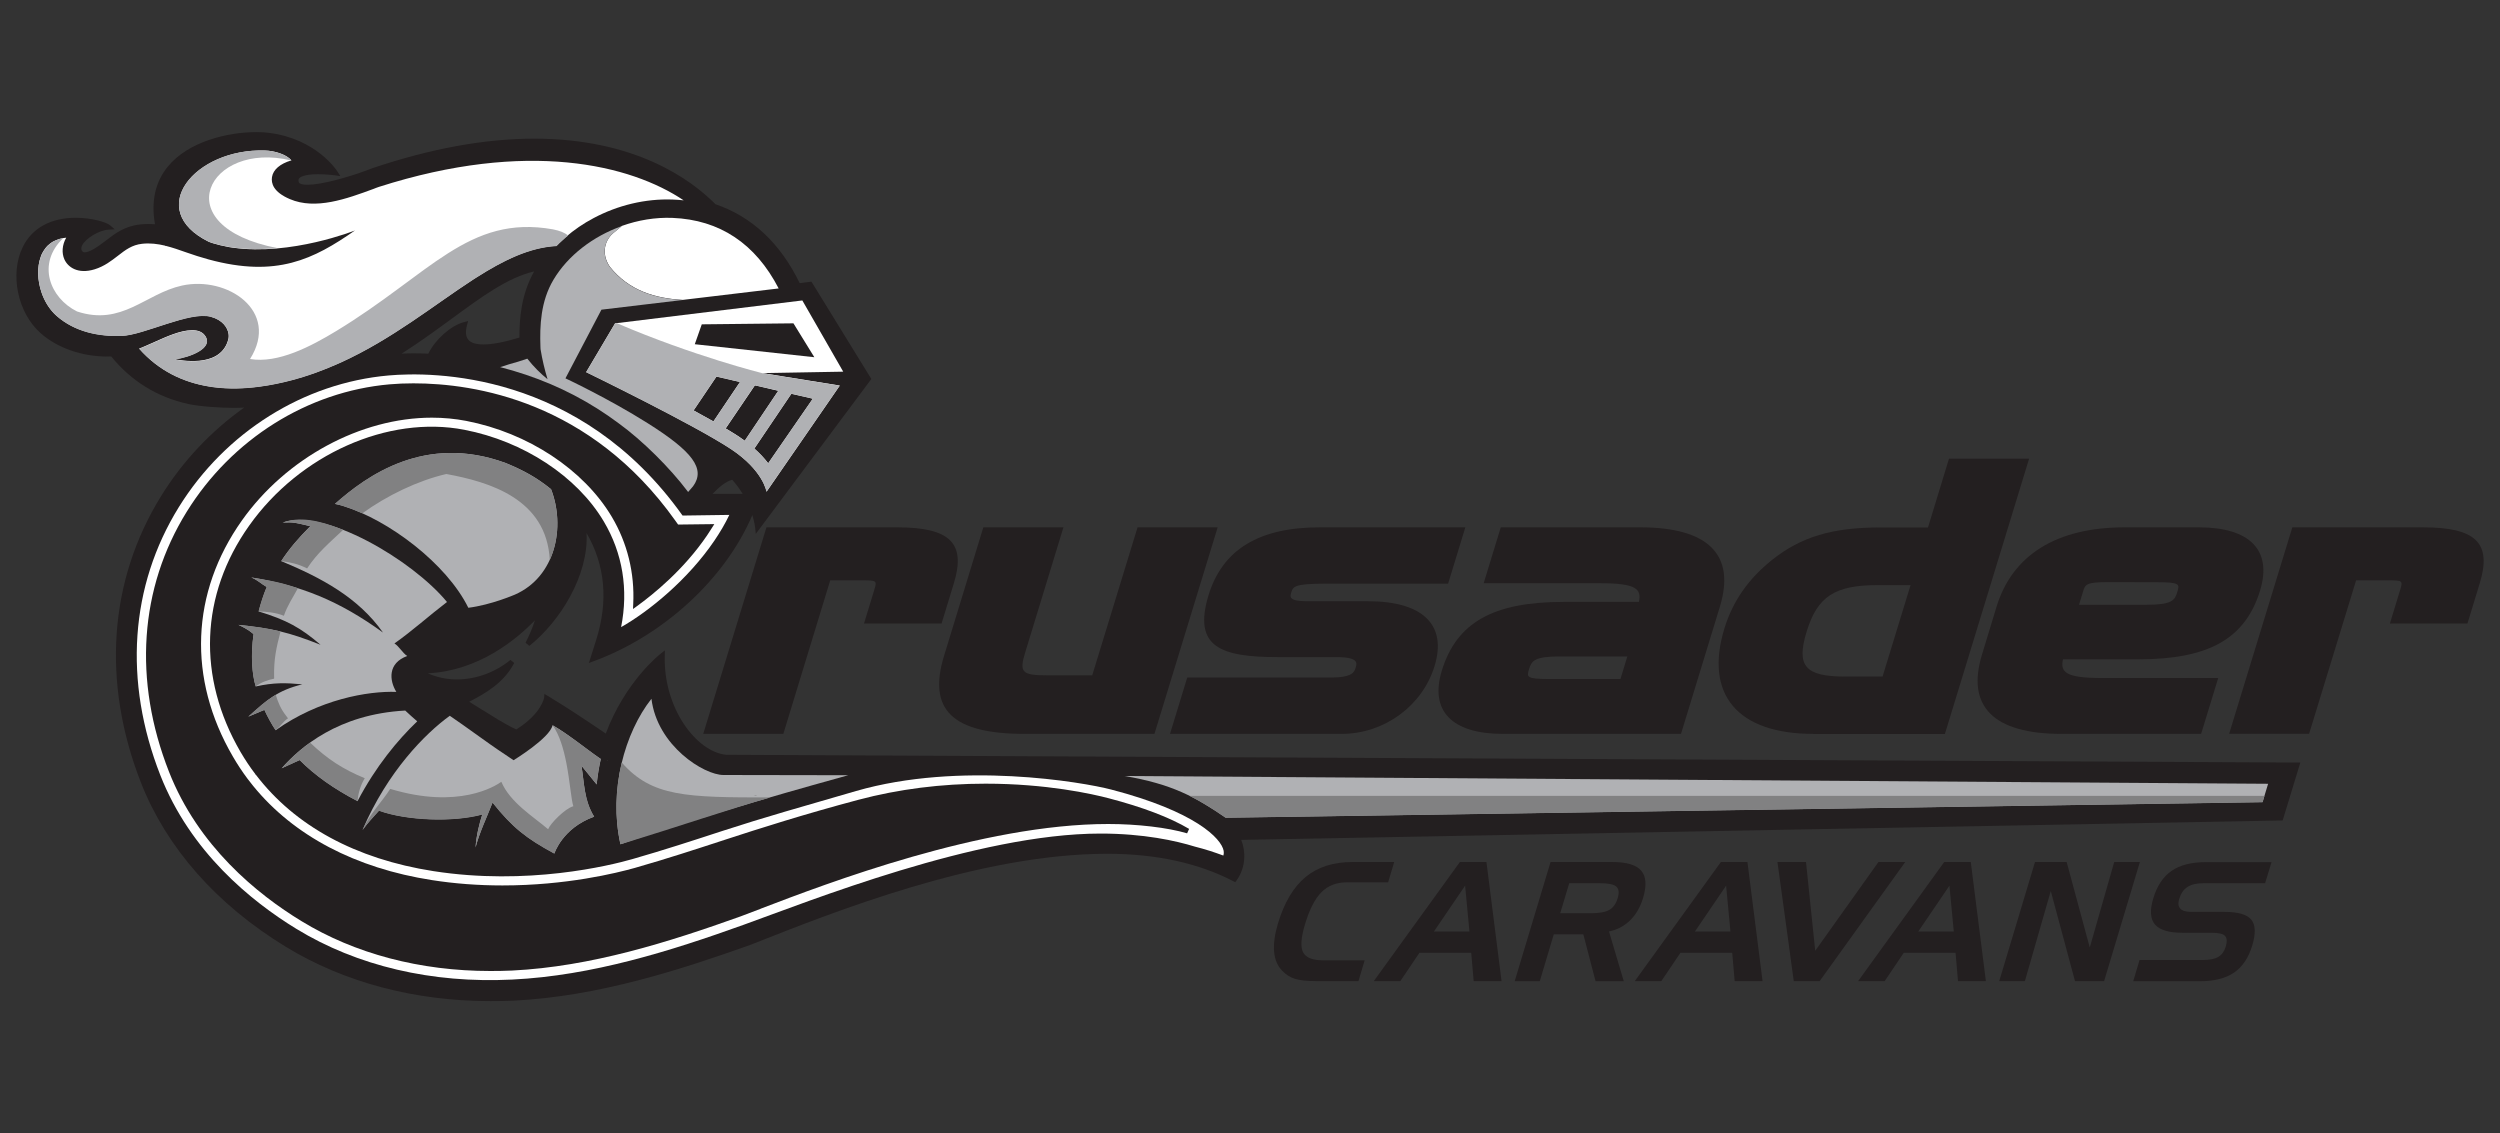 <?xml version="1.0" encoding="utf-8"?>
<!-- Generator: Adobe Illustrator 27.8.0, SVG Export Plug-In . SVG Version: 6.00 Build 0)  -->
<svg version="1.1" xmlns="http://www.w3.org/2000/svg" xmlns:xlink="http://www.w3.org/1999/xlink" x="0px" y="0px"
	 viewBox="0 0 225 102" style="enable-background:new 0 0 225 102;" xml:space="preserve">
<rect x="0" y="0" width="225" height="102" fill="#333333" stroke="none"/>
<style type="text/css">
	.st0{display:none;}
	.st1{display:inline;}
	.st2{clip-path:url(#SVGID_00000041996076613547009580000006739534640302707390_);}
	.st3{clip-path:url(#SVGID_00000041996076613547009580000006739534640302707390_);fill:#FFFFFF;}
	.st4{clip-path:url(#SVGID_00000041996076613547009580000006739534640302707390_);fill:#B1B3B6;}
	.st5{clip-path:url(#SVGID_00000041996076613547009580000006739534640302707390_);fill:#808285;}
	.st6{fill:#231F20;}
	.st7{fill:#FFFFFF;}
	.st8{fill:#B0B1B4;}
	.st9{fill:#818182;}
</style>
<g id="Layer_1" class="st0">
	<g class="st1">
		<defs>
			<rect id="SVGID_1_" x="50.03" y="27.53" width="124.93" height="46.94"/>
		</defs>
		<clipPath id="SVGID_00000041266328788121112880000003138571042577587640_">
			<use xlink:href="#SVGID_1_"  style="overflow:visible;"/>
		</clipPath>
		<path style="clip-path:url(#SVGID_00000041266328788121112880000003138571042577587640_);" d="M141.29,60.36
			c-0.23,0-0.42,0.07-0.57,0.22c-0.15,0.15-0.27,0.39-0.37,0.73c-0.09,0.29-0.1,0.5-0.04,0.62c0.06,0.12,0.21,0.18,0.45,0.18h0.92
			l-0.14,0.46h-0.95c-0.21,0-0.37-0.02-0.48-0.05c-0.11-0.04-0.2-0.1-0.28-0.18c-0.1-0.11-0.16-0.25-0.18-0.42
			c-0.02-0.17,0.01-0.38,0.09-0.63c0.14-0.47,0.35-0.82,0.62-1.04c0.27-0.22,0.62-0.34,1.05-0.34h0.93l-0.14,0.45H141.29z"/>
		<path style="clip-path:url(#SVGID_00000041266328788121112880000003138571042577587640_);" d="M143.82,59.9h0.59l0.34,2.66h-0.62
			l-0.05-0.63h-1.16l-0.43,0.63h-0.59L143.82,59.9z M143.93,60.43l-0.7,1.02h0.79L143.93,60.43z"/>
		<path style="clip-path:url(#SVGID_00000041266328788121112880000003138571042577587640_);" d="M145.84,59.9h1.38
			c0.32,0,0.54,0.06,0.65,0.19c0.11,0.13,0.13,0.33,0.04,0.61c-0.06,0.2-0.16,0.37-0.29,0.5c-0.13,0.13-0.29,0.21-0.47,0.25
			l0.33,1.11h-0.63l-0.27-1.05h-0.66l-0.31,1.05h-0.56L145.84,59.9z M146.95,60.38h-0.69l-0.2,0.67h0.69c0.19,0,0.32-0.03,0.41-0.08
			c0.09-0.05,0.15-0.14,0.19-0.26c0.04-0.12,0.03-0.21-0.03-0.26C147.26,60.4,147.14,60.38,146.95,60.38"/>
		<path style="clip-path:url(#SVGID_00000041266328788121112880000003138571042577587640_);" d="M149.65,59.9h0.59l0.34,2.66h-0.62
			l-0.05-0.63h-1.16l-0.43,0.63h-0.59L149.65,59.9z M149.76,60.43l-0.7,1.02h0.79L149.76,60.43z"/>
		<polygon style="clip-path:url(#SVGID_00000041266328788121112880000003138571042577587640_);" points="151.27,62.56 150.91,59.9 
			151.55,59.9 151.75,61.88 153.17,59.9 153.76,59.9 151.85,62.56 		"/>
		<path style="clip-path:url(#SVGID_00000041266328788121112880000003138571042577587640_);" d="M154.63,59.9h0.59l0.34,2.66h-0.62
			l-0.05-0.63h-1.16l-0.43,0.63h-0.59L154.63,59.9z M154.75,60.43l-0.7,1.02h0.79L154.75,60.43z"/>
		<polygon style="clip-path:url(#SVGID_00000041266328788121112880000003138571042577587640_);" points="156.66,59.9 157.37,59.9 
			157.88,61.81 158.43,59.9 159,59.9 158.2,62.56 157.56,62.56 157.01,60.55 156.44,62.56 155.86,62.56 		"/>
		<path style="clip-path:url(#SVGID_00000041266328788121112880000003138571042577587640_);" d="M161.8,60.38h-1.38
			c-0.15,0-0.27,0.03-0.35,0.08c-0.09,0.06-0.15,0.14-0.18,0.26c-0.03,0.1-0.02,0.17,0.02,0.22c0.04,0.05,0.13,0.07,0.24,0.07h0.74
			c0.31,0,0.51,0.06,0.6,0.17c0.09,0.12,0.1,0.31,0.02,0.58c-0.08,0.27-0.22,0.48-0.41,0.6c-0.19,0.13-0.44,0.19-0.76,0.19h-1.49
			l0.14-0.47h1.4c0.16,0,0.28-0.02,0.36-0.07c0.08-0.05,0.13-0.12,0.17-0.23c0.03-0.11,0.03-0.19-0.02-0.24
			c-0.05-0.05-0.14-0.07-0.29-0.07h-0.66c-0.31,0-0.51-0.06-0.62-0.18s-0.12-0.32-0.04-0.58c0.08-0.28,0.22-0.49,0.41-0.62
			c0.19-0.13,0.44-0.2,0.77-0.2h1.46L161.8,60.38z"/>
		<path style="clip-path:url(#SVGID_00000041266328788121112880000003138571042577587640_);" d="M76.96,71.4
			c-3.54,0-6.86-0.88-9.58-2.54c-3.24-1.98-5.59-4.63-6.78-7.68c-1.84-4.7-1.51-9.48,0.95-13.44c1-1.62,2.34-3.04,3.89-4.14
			c-0.16,0.01-0.32,0.02-0.48,0.02c-0.55,0-1.59-0.06-2.15-0.18c-1.46-0.32-2.67-1.07-3.61-2.23c-0.06,0-0.12,0-0.18,0
			c-1.2,0-2.34-0.4-3.13-1.09c-1.08-0.96-1.46-2.77-0.84-4.04c0.43-0.88,1.31-1.37,2.48-1.37c0.74,0,1.43,0.2,1.6,0.35l0.22,0.19
			l-0.3,0.01C58.65,35.28,58,35.66,57.84,36c-0.08,0.15-0.02,0.23,0,0.26c0.03,0.04,0.07,0.06,0.13,0.06c0.19,0,0.53-0.19,1.01-0.56
			c0.4-0.31,0.86-0.67,1.59-0.75c0.13-0.01,0.26-0.02,0.39-0.02c0.1,0,0.2,0,0.31,0.01c-0.19-1.07,0.01-1.97,0.59-2.69
			c0.97-1.2,2.84-1.62,4.15-1.62c0.22,0,0.42,0.01,0.6,0.03c2.2,0.28,3.16,1.75,3.2,1.81l0.14,0.22l-0.25-0.04
			c0,0-0.38-0.05-0.79-0.05c-0.67,0-0.85,0.14-0.89,0.2c-0.02,0.03-0.04,0.08-0.01,0.18c0.03,0.07,0.17,0.11,0.4,0.11
			c0.66,0,1.87-0.34,2.79-0.67l0.08-0.03c0.06-0.02,0.12-0.05,0.18-0.07c2.71-0.92,5.26-1.38,7.58-1.38c4.74,0,7.35,1.92,8.49,3.07
			c1.71,0.58,3.03,1.82,3.94,3.69L92,37.71l2.8,4.56l-5.41,7.25l-0.03-0.3c0,0-0.02-0.23-0.13-0.58c-1.26,2.97-4.15,5.64-7.43,6.84
			l-0.23,0.08l0.34-1.07c0.58-1.82,0.43-3.51-0.45-5.01c0.11,1.97-1.24,4.14-2.68,5.28l-0.18-0.14c0.16-0.32,0.32-0.67,0.44-1.05
			c-0.88,0.91-2.65,2.37-5.02,2.48c0.43,0.19,0.88,0.28,1.36,0.28c0.89,0,1.8-0.33,2.51-0.92l0.18,0.15
			c-0.48,0.92-1.33,1.41-2.11,1.82c0.18,0.11,0.36,0.23,0.54,0.33c0.15,0.09,0.31,0.19,0.46,0.28c0.44,0.28,1.06,0.63,1.21,0.68
			c1.19-0.75,1.3-1.49,1.3-1.49L79.5,57l0.16,0.09c0.89,0.54,1.83,1.16,2.72,1.77c0.9-2.42,2.5-3.69,2.57-3.74l0.2-0.16l-0.01,0.25
			c-0.07,2.45,1.49,4.51,2.88,4.64h50.92l-0.77,2.71l-26.02,1.28c0.21,0.52,0.23,1.28-0.22,1.9l-0.06,0.08l-0.09-0.05
			c-1.59-0.83-3.57-1.28-5.9-1.28c-6.02,0-12.89,2.75-16.57,4.21l-0.13,0.05c-3.28,1.16-7.12,2.42-11.11,2.62
			C77.68,71.39,77.32,71.4,76.96,71.4 M88.78,47.63c-0.14-0.24-0.31-0.46-0.49-0.66c-0.31,0.08-0.65,0.38-0.92,0.66H88.78z
			 M73.36,41.05c0.23,0,0.47,0.01,0.7,0.02c0.32-0.66,1.05-1.31,1.67-1.48l0.2-0.05l-0.05,0.2c-0.08,0.3-0.06,0.52,0.05,0.67
			c0.12,0.16,0.36,0.23,0.72,0.23c0.41,0,0.97-0.11,1.69-0.32c0-0.89,0.08-2.02,0.69-3.1c-1.23,0.29-2.45,1.18-3.85,2.21
			c-0.74,0.54-1.5,1.1-2.35,1.64C72.99,41.06,73.17,41.05,73.36,41.05"/>
		<path style="clip-path:url(#SVGID_00000041266328788121112880000003138571042577587640_);fill:#FFFFFF;" d="M109.95,64.16
			c0.24,0.06,0.48,0.13,0.71,0.21c0.19,0.06,0.4,0.13,0.63,0.22c0.03-0.08,0.02-0.16,0.01-0.22c-0.11-0.58-1.33-1.85-5.27-2.87
			c-1.33-0.35-7.08-1.34-11.95,0.07c-2.49,0.72-4.33,1.24-6.25,1.87c-1.35,0.44-2.75,0.9-4.23,1.32c-1.07,0.3-4.92,1.25-9.32,0.56
			c-3.64-0.57-6.48-2.12-8.31-4.51c0,0-0.01,0-0.01,0l-0.02-0.04c-0.25-0.33-0.48-0.67-0.69-1.04c-2.04-3.5-1.89-7.37,0.41-10.61
			c2.36-3.33,6.51-5.18,10.07-4.49c2.77,0.54,5.28,2.18,6.53,4.29c0.89,1.49,1.16,3.18,0.81,4.95c1.31-0.74,3.13-2.23,4.37-4.05v0
			c0.26-0.39,0.5-0.79,0.7-1.2l-2.19,0.03c-4.83-6.79-11.76-6.74-13.77-6.56c-3.98,0.35-7.65,2.65-9.82,6.16
			c-2.29,3.69-2.6,8.15-0.87,12.56c1.41,3.59,4.25,5.9,6.38,7.2c2.85,1.74,6.34,2.56,10.11,2.37c3.75-0.18,7.42-1.34,10.82-2.56
			c3.02-1.08,10.97-4.28,16.73-4.28C107.57,63.55,109.07,63.88,109.95,64.16"/>
		<path style="clip-path:url(#SVGID_00000041266328788121112880000003138571042577587640_);fill:#FFFFFF;" d="M71.74,33.26
			c-0.08,0.03-0.17,0.06-0.25,0.09c-1.27,0.47-2.71,1-3.92,0.48c-0.78-0.33-0.89-0.75-0.84-1.03c0.06-0.35,0.38-0.62,0.89-0.78
			c0,0,0,0,0,0c0,0,0,0,0,0c0.01,0,0.01,0,0.02-0.01c0,0,0,0,0,0c-0.12-0.14-0.3-0.24-0.5-0.31c-0.25-0.1-0.52-0.14-0.74-0.15
			c-3.29-0.11-5.68,2.78-2.63,4.28c0,0,0,0,0,0c0.06,0.02,0.11,0.04,0.18,0.06c0.22,0.07,0.44,0.12,0.66,0.16c0.01,0,0.02,0,0.02,0
			c0.03,0.01,0.07,0.01,0.11,0.02c0.05,0.01,0.09,0.01,0.14,0.02c0,0,0.01,0,0.01,0c2.72,0.39,5.72-0.81,5.72-0.81
			c-1.94,1.35-3.68,2.22-6.86,1.36c-0.37-0.1-0.72-0.21-1.06-0.33c-0.32-0.11-0.63-0.22-0.95-0.3l-0.02,0.01
			c0-0.01-0.01-0.01-0.01-0.02c-0.35-0.08-0.71-0.13-1.08-0.09c-0.48,0.05-0.78,0.29-1.13,0.56c-0.3,0.23-0.64,0.49-1.1,0.63
			c-0.79,0.24-1.26-0.1-1.42-0.47c-0.13-0.29-0.11-0.66,0.09-1.01c-0.23,0.02-0.43,0.08-0.6,0.18c0,0-0.01,0.01-0.01,0.01
			c-0.02,0.01-0.04,0.03-0.07,0.04c-0.01,0.01-0.02,0.01-0.03,0.02c-0.02,0.01-0.03,0.02-0.05,0.04c-0.03,0.02-0.05,0.04-0.08,0.06
			c0,0,0,0,0,0c-0.03,0.03-0.07,0.07-0.1,0.11c0,0-0.01,0.01-0.01,0.01c-0.03,0.04-0.06,0.07-0.09,0.11c0,0-0.01,0.01-0.01,0.01
			c-0.03,0.04-0.05,0.09-0.08,0.13c-0.02,0.05-0.05,0.09-0.06,0.14c0,0.01-0.01,0.02-0.01,0.03c-0.18,0.49-0.16,1.11,0.04,1.68
			c0.02,0.05,0.04,0.1,0.06,0.16c0.15,0.36,0.36,0.69,0.64,0.93c0.86,0.76,1.99,0.98,3.05,0.94c1.04-0.03,3.18-1.17,4.18-0.89
			c0.55,0.15,0.78,0.5,0.83,0.78c0,0,0,0,0,0c0,0.01,0,0.03,0,0.04c0,0.01,0,0.02,0,0.03c0.01,0.07,0,0.13-0.01,0.18
			c-0.01,0.04-0.02,0.09-0.04,0.13c0,0,0,0,0,0c0,0,0,0,0,0c-0.43,1.27-2.27,0.86-2.48,0.84c0.76-0.11,1.75-0.52,1.46-1.04
			c0,0,0,0,0,0c0,0,0,0,0,0c-0.13-0.24-0.38-0.33-0.68-0.32c-0.52,0-1.19,0.31-1.69,0.53c-0.02,0.01-0.05,0.02-0.07,0.03
			c-0.16,0.07-0.31,0.14-0.47,0.2c-0.08,0.03-0.16,0.06-0.23,0.09c0.93,1.05,2.07,1.57,3.23,1.76c0.08,0.01,0.16,0.02,0.23,0.03
			c0.74,0.1,1.48,0.07,2.2-0.03c0.51-0.07,1-0.17,1.46-0.29c0.72-0.19,1.4-0.43,2.04-0.71c0.09-0.04,0.18-0.08,0.27-0.12
			c2.41-1.1,4.37-2.7,6.2-3.88c0.06-0.04,0.12-0.08,0.17-0.11c1.19-0.76,2.33-1.33,3.51-1.45c0.08-0.01,0.16-0.01,0.24-0.02
			c0.09-0.09,0.17-0.17,0.26-0.26c0.05-0.05,0.11-0.1,0.16-0.15c0.4-0.34,0.84-0.64,1.31-0.9c1.13-0.6,2.42-0.92,3.72-0.87
			c0.17,0.01,0.34,0.02,0.5,0.04C83.54,32.22,78.71,31.03,71.74,33.26"/>
		<path style="clip-path:url(#SVGID_00000041266328788121112880000003138571042577587640_);fill:#FFFFFF;" d="M82.56,36.99
			c0.9,1.12,2.12,1.48,3.42,1.56l4.49-0.54c-1.09-2.1-2.76-3.22-4.98-3.3c-0.8-0.03-1.61,0.1-2.37,0.37
			c-0.12,0.1-0.24,0.2-0.35,0.29C82.34,35.7,82.13,36.35,82.56,36.99"/>
		<path style="clip-path:url(#SVGID_00000041266328788121112880000003138571042577587640_);fill:#FFFFFF;" d="M93.49,41.91
			l-1.91-3.34l-8.77,1.07l-1.35,2.29c0,0,4.99,2.43,6.76,3.59c1.54,1.01,1.68,2.01,1.68,2.01l3.43-4.97l-3.62-0.58L93.49,41.91z
			 M86.87,39.69l4.29-0.05l0.98,1.59l-5.6-0.61L86.87,39.69z M86.48,43.73l1.07-1.59l1.1,0.25l-1.24,1.85
			C87.12,44.08,86.81,43.9,86.48,43.73 M92.07,43.18l-2.09,3.03c-0.17-0.22-0.38-0.45-0.65-0.69l1.74-2.56L92.07,43.18z
			 M90.45,42.81l-1.57,2.34c-0.09-0.07-0.18-0.13-0.28-0.2c-0.18-0.12-0.38-0.24-0.61-0.38l1.37-2.02L90.45,42.81z"/>
		<path style="clip-path:url(#SVGID_00000041266328788121112880000003138571042577587640_);fill:#B1B3B6;" d="M72.56,56.91
			c-0.33-0.54-0.41-1.35,0.51-1.68c-0.21-0.13-0.38-0.46-0.6-0.59c0.84-0.59,1.64-1.31,2.46-1.94c-1.62-1.97-5.78-4.42-7.7-3.72
			c0.51-0.03,0.59,0,1.29,0.17c-0.55,0.54-1,1.07-1.36,1.64c1.89,0.79,3.61,1.71,4.76,3.34c-2.06-1.49-3.86-2.21-6.17-2.58
			c0.33,0.14,0.41,0.27,0.72,0.45c-0.16,0.37-0.28,0.77-0.38,1.15c1.3,0.39,1.97,0.77,2.9,1.56c-1.51-0.6-2.26-0.77-3.85-0.93
			c0.5,0.22,0.71,0.44,0.71,0.44c-0.14,0.97-0.07,1.88,0.1,2.45c0.85-0.19,1.39-0.17,2.18-0.1c-1.17,0.29-1.64,0.73-2.53,1.52
			c0.39-0.17,0.76-0.32,0.76-0.32c0.16,0.35,0.33,0.66,0.53,0.95C68.94,57.26,71.23,56.87,72.56,56.91"/>
		<path style="clip-path:url(#SVGID_00000041266328788121112880000003138571042577587640_);fill:#B1B3B6;" d="M73.54,58.29
			c-0.19-0.16-0.38-0.33-0.56-0.5c-3.15,0.17-4.91,1.72-5.79,2.7c0.33-0.15,0.64-0.3,0.84-0.39c0.72,0.73,1.61,1.35,2.71,1.93
			C71.59,60.41,72.62,59.16,73.54,58.29"/>
		<path style="clip-path:url(#SVGID_00000041266328788121112880000003138571042577587640_);fill:#B1B3B6;" d="M81.83,62.75
			c-0.48-0.76-0.46-1.57-0.59-2.39c0.24,0.3,0.48,0.58,0.71,0.88c0.04-0.42,0.11-0.82,0.19-1.19c-0.73-0.5-1.49-1.14-2.26-1.58
			c-0.12,0.6-1.83,1.64-1.83,1.64l-0.38-0.26c-0.48-0.32-0.95-0.65-1.41-0.98c-0.39-0.28-0.79-0.56-1.19-0.84
			c-1.15,0.84-2.92,2.61-4.08,5.34c0.23-0.32,0.5-0.61,0.77-0.91c1.29,0.47,3.48,0.55,4.84,0.18c-0.14,0.4-0.28,1-0.32,1.54
			c0.19-0.71,0.52-1.4,0.8-2.1c0.93,1.17,1.58,1.68,2.9,2.39C79.97,64.48,80.34,63.28,81.83,62.75"/>
		<path style="clip-path:url(#SVGID_00000041266328788121112880000003138571042577587640_);fill:#B1B3B6;" d="M75.93,52.97
			c-1.02-2.07-3.74-4.11-5.86-4.77c-0.13-0.04-0.26-0.07-0.39-0.1c1.49-1.32,4.22-3.29,7.99-1.91c0.85,0.35,1.45,0.68,2.13,1.23
			c0.67,1.75,0.22,4.1-1.7,4.94C78.1,52.35,77.01,52.83,75.93,52.97"/>
		<path style="clip-path:url(#SVGID_00000041266328788121112880000003138571042577587640_);fill:#B1B3B6;" d="M106.67,60.85
			c2.2,0.37,3.32,0.98,4.73,1.95l25.8-1.1l0.2-0.86H106.67z"/>
		<path style="clip-path:url(#SVGID_00000041266328788121112880000003138571042577587640_);fill:#B1B3B6;" d="M79.89,35.24
			c-3.95-0.7-5.76,2.1-10.15,4.77c-1.17,0.71-2.72,1.53-4.03,1.31c0,0,0,0,0.01-0.01c1.41-2.25-1.08-3.9-3.19-3.43
			c-1.71,0.38-2.81,1.91-4.92,1.21c-1.27-0.64-1.9-2.24-0.65-3.44c-0.28,0.05-0.51,0.16-0.69,0.33c0,0,0,0,0,0
			c-0.04,0.03-0.07,0.07-0.1,0.11c0,0-0.01,0.01-0.01,0.01c-0.03,0.04-0.06,0.07-0.09,0.12c0,0-0.01,0.01-0.01,0.01
			c-0.03,0.04-0.05,0.09-0.08,0.13c-0.02,0.05-0.04,0.1-0.06,0.14c0,0.01-0.01,0.02-0.01,0.03c-0.18,0.49-0.16,1.11,0.04,1.68
			c0.15,0.42,0.38,0.81,0.7,1.09c0.86,0.76,1.99,0.98,3.05,0.94c1.04-0.03,3.18-1.17,4.18-0.89c0.55,0.15,0.78,0.5,0.83,0.78
			c0,0,0,0,0,0c0,0.01,0,0.03,0.01,0.04c0,0.01,0,0.02,0,0.03c0.01,0.07,0,0.13-0.01,0.18c-0.01,0.04-0.02,0.09-0.04,0.13
			c0,0,0,0,0,0c0,0,0,0,0,0c-0.43,1.27-2.27,0.86-2.48,0.84c0.76-0.11,1.75-0.52,1.46-1.04c0,0,0,0,0,0c0,0,0,0,0,0
			c-0.13-0.24-0.38-0.33-0.68-0.32c-0.53,0.01-1.19,0.31-1.69,0.53c-0.02,0.01-0.05,0.02-0.07,0.03c-0.16,0.07-0.31,0.14-0.47,0.2
			c-0.08,0.03-0.16,0.06-0.23,0.09c0.93,1.05,2.07,1.57,3.23,1.76c0.08,0.01,0.16,0.02,0.23,0.03c0.74,0.1,1.48,0.07,2.2-0.03
			c0.51-0.07,1-0.17,1.46-0.29c0.82-0.22,1.59-0.5,2.32-0.83c2.41-1.1,4.37-2.7,6.2-3.88c0.06-0.04,0.12-0.07,0.17-0.11
			c1.27-0.81,2.48-1.4,3.74-1.47c0.09-0.09,0.17-0.17,0.26-0.26c0.05-0.05,0.11-0.1,0.16-0.14c0.04-0.03,0.08-0.07,0.12-0.1
			C80.43,35.39,80.23,35.31,79.89,35.24"/>
		<path style="clip-path:url(#SVGID_00000041266328788121112880000003138571042577587640_);fill:#B1B3B6;" d="M63.78,35.83
			c0.06,0.02,0.12,0.04,0.18,0.06c0.98,0.3,2.04,0.32,3.03,0.24c-5.32-1.03-3.23-5.05,0.63-4.11c0.01,0,0.01-0.01,0.02-0.01
			c-0.27-0.31-0.87-0.45-1.23-0.46C63.12,31.44,60.74,34.33,63.78,35.83"/>
		<path style="clip-path:url(#SVGID_00000041266328788121112880000003138571042577587640_);fill:#B1B3B6;" d="M84.51,57.23
			c-1.24,1.57-2.01,4.27-1.45,6.81c4.26-1.47,9.19-2.82,10.67-3.23c-2.03,0-4.93-0.01-5.84-0.01
			C86.98,60.81,84.78,59.44,84.51,57.23"/>
		<path style="clip-path:url(#SVGID_00000041266328788121112880000003138571042577587640_);fill:#B1B3B6;" d="M89.71,41.98
			c0,0-3.23-0.8-6.82-2.34l-0.09,0.01l-1.35,2.29c0,0,4.99,2.43,6.76,3.59c1.54,1.01,1.68,2.01,1.68,2.01l3.43-4.97L89.71,41.98z
			 M86.48,43.73l1.07-1.59l1.1,0.25l-1.24,1.85C87.12,44.08,86.81,43.9,86.48,43.73 M88.88,45.15c-0.09-0.07-0.18-0.13-0.28-0.2
			c-0.18-0.12-0.38-0.24-0.61-0.38l1.37-2.02l1.1,0.25L88.88,45.15z M89.33,45.51l1.74-2.56l1.01,0.23l-2.09,3.03
			C89.81,45.99,89.6,45.75,89.33,45.51"/>
		<path style="clip-path:url(#SVGID_00000041266328788121112880000003138571042577587640_);fill:#B1B3B6;" d="M82.97,44.32
			c1.12,0.81,2.41,2.1,3.23,3.18c0.01,0.01,0.02,0.03,0.03,0.04c0.1-0.11,0.18-0.22,0.23-0.27c0.59-0.82-0.03-1.63-2.13-2.95
			c-1.84-1.16-3.85-2.1-3.85-2.1l1.69-3.22l3.8-0.46c-1.3-0.07-2.52-0.43-3.42-1.56c-0.43-0.65-0.22-1.29,0.22-1.62
			c0.11-0.09,0.23-0.19,0.35-0.29c-1.34,0.48-2.52,1.37-3.2,2.51c-0.6,1-0.64,2.15-0.61,3.14l0,0.11c0.08,0.48,0.19,0.96,0.33,1.4
			c-0.31-0.25-0.66-0.59-0.95-0.96c-0.29,0.1-0.58,0.19-0.87,0.26c-0.14,0.05-0.28,0.09-0.41,0.13c0.39,0.1,0.79,0.22,1.2,0.36
			C80.2,42.58,81.65,43.34,82.97,44.32"/>
		<path style="clip-path:url(#SVGID_00000041266328788121112880000003138571042577587640_);fill:#808285;" d="M66.11,53.14
			c0.36,0.01,0.8,0.05,1.19,0.2c0.17-0.49,0.41-0.83,0.65-1.29c-0.8-0.28-1.4-0.38-2.18-0.5c0.33,0.14,0.41,0.27,0.72,0.45
			C66.33,52.36,66.21,52.76,66.11,53.14"/>
		<path style="clip-path:url(#SVGID_00000041266328788121112880000003138571042577587640_);fill:#808285;" d="M68.53,49.15
			c-0.55,0.54-1,1.07-1.36,1.64c0.43,0.05,0.8,0.14,1.21,0.34c0.48-0.73,1.05-1.2,1.69-1.81c-1.2-0.49-2.08-0.62-2.83-0.34
			C67.75,48.95,67.83,48.98,68.53,49.15"/>
		<path style="clip-path:url(#SVGID_00000041266328788121112880000003138571042577587640_);fill:#808285;" d="M67.41,58.05
			c-0.27-0.34-0.4-0.67-0.5-1c-0.51,0.3-0.83,0.62-1.29,1.03c0.39-0.17,0.76-0.32,0.76-0.32c0.16,0.35,0.33,0.66,0.53,0.95
			c0.23-0.16,0.35-0.42,0.58-0.55C67.45,58.1,67.45,58.1,67.41,58.05"/>
		<path style="clip-path:url(#SVGID_00000041266328788121112880000003138571042577587640_);fill:#808285;" d="M65.97,56.65
			c0.24-0.19,0.54-0.3,0.86-0.37c0,0,0-0.1,0-0.1c-0.02-0.8,0.1-1.34,0.3-2.11c-0.75-0.18-1.22-0.23-1.97-0.31
			c0.5,0.22,0.71,0.44,0.71,0.44C65.73,55.18,65.79,56.08,65.97,56.65"/>
		<path style="clip-path:url(#SVGID_00000041266328788121112880000003138571042577587640_);fill:#808285;" d="M68.52,59.29
			c-0.58,0.41-1.01,0.85-1.33,1.2c0.33-0.15,0.64-0.3,0.84-0.39c0.72,0.73,1.61,1.35,2.71,1.93c0.03-0.4,0.15-0.77,0.34-1.08
			C70.06,60.53,69.34,60.06,68.52,59.29"/>
		<path style="clip-path:url(#SVGID_00000041266328788121112880000003138571042577587640_);fill:#808285;" d="M81.83,62.75
			c-0.48-0.78-0.46-1.57-0.59-2.39c0.24,0.3,0.48,0.58,0.71,0.88c0.04-0.42,0.11-0.82,0.19-1.19c-0.11-0.07-0.22-0.15-0.32-0.23
			c-0.41-0.29-1.21-0.94-1.94-1.36c0.33,0.45,0.52,1.12,0.65,1.79c0.17,0.86,0.22,1.71,0.32,2c-0.38,0.11-1.08,0.8-1.18,1.08
			c-0.68-0.58-1.78-1.25-2.19-2.22c-0.28,0.21-2,1.3-5.2,0.33c-0.39,0.61-0.97,1.18-1.29,1.93c0.23-0.32,0.5-0.61,0.77-0.91
			c1.29,0.47,3.48,0.55,4.84,0.18c-0.14,0.4-0.28,1-0.32,1.54c0.19-0.71,0.52-1.4,0.8-2.1c0.93,1.17,1.58,1.68,2.9,2.39
			C79.97,64.48,80.32,63.31,81.83,62.75"/>
		<path style="clip-path:url(#SVGID_00000041266328788121112880000003138571042577587640_);fill:#808285;" d="M79.81,47.42
			c-0.68-0.54-1.28-0.88-2.13-1.23c-3.77-1.38-6.5,0.59-7.99,1.91c0.13,0.03,0.26,0.06,0.39,0.1c0.29,0.09,0.59,0.21,0.9,0.34
			c1.14-0.83,2.59-1.53,3.93-1.84c2.01,0.37,4.7,1.16,4.84,4.02c0.44-0.97,0.46-2.14,0.12-3.14c-0.01-0.02-0.01-0.04-0.02-0.06
			C79.83,47.49,79.82,47.45,79.81,47.42"/>
		<path style="clip-path:url(#SVGID_00000041266328788121112880000003138571042577587640_);fill:#808285;" d="M83.12,60.22
			c-0.29,1.21-0.35,2.54-0.06,3.83c2.64-0.81,5.1-1.65,7.02-2.2C86.15,61.85,84.53,61.83,83.12,60.22"/>
		<path style="clip-path:url(#SVGID_00000041266328788121112880000003138571042577587640_);fill:#808285;" d="M82.42,60.12
			c0.01,0.01,0.02,0.01,0.02,0.02c0,0,0-0.01,0-0.01L82.42,60.12z"/>
		<path style="clip-path:url(#SVGID_00000041266328788121112880000003138571042577587640_);fill:#808285;" d="M89.38,61.75
			c-0.03,0.01-0.06,0.02-0.09,0.03c0.06,0,0.12,0,0.18,0L89.38,61.75z"/>
		<path style="clip-path:url(#SVGID_00000041266328788121112880000003138571042577587640_);" d="M102,58.88
			c-3.39,0-4.56-1.12-3.79-3.65l1.84-6.03h3.75l-1.79,5.84c-0.29,0.96-0.17,1.09,1.04,1.09h2.09l2.12-6.93h3.75l-2.96,9.67H102z"/>
		<path style="clip-path:url(#SVGID_00000041266328788121112880000003138571042577587640_);" d="M86.93,58.88l2.96-9.67h6.12
			c2.49,0,3.24,0.74,2.66,2.63l-0.57,1.88h-3.63l0.47-1.54c0.15-0.49,0.15-0.49-0.62-0.49h-1.43l-2.2,7.19H86.93z"/>
		<path style="clip-path:url(#SVGID_00000041266328788121112880000003138571042577587640_);" d="M158.41,58.88l2.96-9.67h6.12
			c2.5,0,3.24,0.74,2.66,2.63l-0.57,1.88h-3.63l0.47-1.54c0.15-0.49,0.15-0.49-0.62-0.49h-1.43l-2.2,7.19H158.41z"/>
		<path style="clip-path:url(#SVGID_00000041266328788121112880000003138571042577587640_);" d="M108.8,58.88l0.81-2.64h6.7
			c1.05,0,1.13-0.26,1.19-0.47c0.06-0.21,0.15-0.49-0.9-0.49h-2.72c-2.7,0-4.01-0.46-3.27-2.9c0.65-2.14,2.36-3.17,5.21-3.17h6.82
			l-0.81,2.64h-5.75c-1.48,0-1.52,0.14-1.6,0.42c-0.06,0.19-0.12,0.4,0.74,0.4h2.85c2.58,0,3.72,1.11,3.12,3.04
			c-0.57,1.87-2.36,3.17-4.36,3.17H108.8z"/>
		<path style="clip-path:url(#SVGID_00000041266328788121112880000003138571042577587640_);" d="M124.39,58.88
			c-2.4,0-3.44-1.08-2.87-2.95c0.69-2.26,2.4-3.23,5.71-3.23h3.52c0.14-0.6-0.13-0.87-1.81-0.87h-5.46l0.8-2.62h6.53
			c3.18,0,4.47,1.28,3.73,3.71l-1.82,5.96H124.39z M127.07,55.25c-1.22,0-1.34,0.21-1.46,0.61c-0.11,0.35-0.14,0.45,0.93,0.45h3.35
			l0.32-1.06H127.07z"/>
		<path style="clip-path:url(#SVGID_00000041266328788121112880000003138571042577587640_);" d="M138.93,58.88
			c-3.55,0-5.11-1.85-4.16-4.95c0.39-1.27,1.12-2.32,2.24-3.21c1.35-1.08,2.82-1.51,5.06-1.51h2.23l0.99-3.22h3.75l-3.95,12.89
			H138.93z M141.95,51.91c-2.02,0-2.83,0.53-3.34,2.19c-0.49,1.6-0.07,2.09,1.81,2.09h1.75l1.31-4.28H141.95z"/>
		<path style="clip-path:url(#SVGID_00000041266328788121112880000003138571042577587640_);" d="M150.56,58.88
			c-3.18,0-4.47-1.28-3.73-3.71l0.68-2.24c0.74-2.43,2.82-3.71,6-3.71h3.48c2.4,0,3.44,1.08,2.87,2.95
			c-0.69,2.26-2.4,3.23-5.71,3.23h-3.53c-0.14,0.6,0.13,0.87,1.81,0.87h5.46l-0.8,2.62H150.56z M154.53,52.83
			c1.22,0,1.34-0.21,1.46-0.6c0.11-0.35,0.14-0.45-0.93-0.45l-2.28,0c-1.07,0-1.1,0.11-1.21,0.45l-0.19,0.61H154.53z"/>
		<path style="clip-path:url(#SVGID_00000041266328788121112880000003138571042577587640_);" d="M76.96,69.98
			c-3.28,0-6.34-0.81-8.85-2.34c-2.08-1.27-4.84-3.51-6.2-6.99c-1.68-4.28-1.38-8.61,0.83-12.18c2.11-3.4,5.66-5.63,9.5-5.96
			c0.35-0.03,0.73-0.05,1.12-0.05c2.87,0,8.28,0.84,12.27,6.43l0.13,0.18l1.69-0.02l-0.11,0.17c-0.07,0.12-0.15,0.24-0.23,0.35
			c-1.1,1.62-2.53,2.77-3.28,3.31l-0.19,0.14l0.01-0.23c0.07-1.45-0.28-2.86-1.01-4.09c-1.32-2.21-3.93-3.93-6.82-4.49
			c-0.52-0.1-1.06-0.15-1.61-0.15c-3.33,0-6.82,1.89-8.9,4.81c-2.4,3.38-2.55,7.41-0.43,11.07c0.21,0.36,0.44,0.71,0.69,1.04
			l0.26,0.34c1.89,2.33,4.79,3.85,8.37,4.41c1.06,0.16,2.17,0.25,3.3,0.25c2.99,0,5.33-0.58,6.2-0.82c1.48-0.42,2.88-0.88,4.23-1.32
			l0.02,0c1.56-0.51,3.68-1.18,6.22-1.86c1.89-0.5,3.89-0.76,5.95-0.76c2.85,0,4.99,0.48,5.78,0.69c1.57,0.41,2.83,0.89,3.75,1.43
			l-0.09,0.2c-0.92-0.27-2.33-0.43-3.69-0.43c-5.91,0-13.17,2.78-16.28,3.97l-0.01,0c-0.4,0.15-0.72,0.28-0.95,0.36
			c-3.37,1.21-7.01,2.35-10.7,2.53C77.64,69.98,77.3,69.98,76.96,69.98L76.96,69.98z"/>
	</g>
</g>
<g id="Layer_2">
	<g>
		<g>
			<g>
				<g>
					<path class="st6" d="M121.21,79.41c-0.93,0-1.7,0.3-2.28,0.89c-0.59,0.59-1.09,1.57-1.49,2.92c-0.35,1.18-0.41,2.01-0.16,2.49
						c0.25,0.48,0.86,0.72,1.83,0.72h3.71l-0.56,1.87h-3.81c-0.84,0-1.48-0.07-1.92-0.21c-0.44-0.14-0.82-0.39-1.14-0.73
						c-0.42-0.44-0.66-1.01-0.72-1.71c-0.06-0.7,0.05-1.54,0.34-2.52c0.57-1.9,1.4-3.29,2.49-4.2c1.09-0.9,2.5-1.35,4.23-1.35h3.75
						l-0.55,1.83H121.21z"/>
				</g>
				<g>
					<path class="st6" d="M131.39,77.58h2.39l1.36,10.72h-2.51l-0.22-2.55h-4.66l-1.72,2.55h-2.39L131.39,77.58z M131.86,79.71
						l-2.81,4.13h3.2L131.86,79.71z"/>
				</g>
				<g>
					<path class="st6" d="M139.55,77.58h5.55c1.29,0,2.17,0.26,2.61,0.78c0.45,0.52,0.5,1.34,0.17,2.45
						c-0.25,0.82-0.63,1.49-1.16,2.01c-0.53,0.52-1.16,0.86-1.91,1.01l1.33,4.48h-2.54l-1.1-4.22h-2.66l-1.26,4.22h-2.26
						L139.55,77.58z M144,79.49h-2.77l-0.81,2.7h2.77c0.75,0,1.3-0.1,1.65-0.3c0.35-0.2,0.6-0.55,0.75-1.05
						c0.15-0.49,0.11-0.84-0.12-1.04C145.26,79.59,144.76,79.49,144,79.49"/>
				</g>
				<g>
					<path class="st6" d="M154.88,77.58h2.39l1.36,10.72h-2.51l-0.22-2.55h-4.66l-1.72,2.55h-2.39L154.88,77.58z M155.35,79.71
						l-2.81,4.13h3.2L155.35,79.71z"/>
				</g>
				<g>
					<polygon class="st6" points="161.44,88.3 159.97,77.58 162.54,77.58 163.37,85.57 169.06,77.58 171.47,77.58 163.77,88.3 					
						"/>
				</g>
				<g>
					<path class="st6" d="M174.98,77.58h2.39l1.36,10.72h-2.51L176,85.75h-4.66l-1.72,2.55h-2.39L174.98,77.58z M175.45,79.71
						l-2.81,4.13h3.2L175.45,79.71z"/>
				</g>
				<g>
					<polygon class="st6" points="183.15,77.58 186,77.58 188.08,85.28 190.28,77.58 192.59,77.58 189.37,88.3 186.75,88.3 
						184.57,80.19 182.24,88.3 179.93,88.3 					"/>
				</g>
				<g>
					<path class="st6" d="M203.86,79.49h-5.57c-0.6,0-1.07,0.11-1.42,0.34c-0.35,0.22-0.59,0.58-0.74,1.07
						c-0.12,0.39-0.09,0.68,0.1,0.88c0.18,0.19,0.5,0.29,0.98,0.29h2.98c1.24,0,2.04,0.23,2.43,0.7c0.38,0.47,0.41,1.25,0.08,2.33
						c-0.33,1.1-0.88,1.92-1.63,2.43c-0.76,0.52-1.78,0.78-3.08,0.78h-6l0.57-1.91h5.65c0.64,0,1.12-0.09,1.44-0.28
						c0.32-0.19,0.54-0.5,0.67-0.93c0.13-0.45,0.11-0.77-0.07-0.96c-0.18-0.19-0.57-0.28-1.15-0.28h-2.66
						c-1.24,0-2.06-0.25-2.49-0.74c-0.42-0.49-0.48-1.27-0.16-2.34c0.34-1.14,0.89-1.97,1.65-2.49c0.76-0.53,1.79-0.79,3.1-0.79h5.9
						L203.86,79.49z"/>
				</g>
			</g>
			<g>
				<path class="st6" d="M44.13,90.1c-6.81,0-13.17-1.69-18.41-4.89c-6.23-3.8-10.73-8.91-13.03-14.76
					c-3.54-9.04-2.9-18.21,1.82-25.82c1.92-3.11,4.49-5.84,7.47-7.95c-0.32,0.02-0.62,0.03-0.91,0.03c-1.06,0-3.05-0.11-4.13-0.35
					c-2.8-0.62-5.13-2.06-6.93-4.28c-0.11,0-0.22,0.01-0.34,0.01c-2.31,0-4.5-0.77-6.01-2.1c-2.08-1.84-2.8-5.33-1.61-7.76
					c0.83-1.7,2.52-2.63,4.77-2.63c1.42,0,2.75,0.39,3.08,0.67l0.43,0.37l-0.57,0.03c-0.82,0.04-2.06,0.78-2.37,1.42
					c-0.14,0.29-0.04,0.45,0,0.5c0.06,0.08,0.13,0.12,0.24,0.12c0.36,0,1.01-0.36,1.93-1.08c0.78-0.6,1.65-1.28,3.06-1.43
					c0.24-0.03,0.49-0.04,0.74-0.04c0.19,0,0.39,0.01,0.59,0.02c-0.37-2.05,0.02-3.79,1.14-5.17c1.87-2.3,5.46-3.12,7.98-3.12
					c0.42,0,0.81,0.02,1.16,0.07c4.22,0.54,6.07,3.36,6.14,3.48l0.26,0.41l-0.49-0.07c-0.01,0-0.74-0.1-1.52-0.1
					c-1.29,0-1.63,0.28-1.71,0.39c-0.04,0.06-0.08,0.16-0.01,0.35c0.05,0.13,0.33,0.21,0.76,0.21c1.26,0,3.6-0.65,5.35-1.3
					l0.15-0.06c0.12-0.04,0.23-0.09,0.35-0.13c5.22-1.76,10.11-2.66,14.56-2.66c9.11,0,14.12,3.68,16.32,5.9
					c3.28,1.12,5.83,3.5,7.58,7.1l1.06-0.13l5.39,8.76l-10.4,13.94l-0.06-0.58c0-0.01-0.05-0.45-0.25-1.11
					c-2.43,5.71-7.97,10.83-14.28,13.15l-0.43,0.16l0.65-2.06c1.11-3.5,0.82-6.74-0.86-9.63c0.2,3.79-2.38,7.95-5.15,10.15
					l-0.34-0.28c0.3-0.61,0.62-1.3,0.84-2.02c-1.69,1.75-5.09,4.55-9.64,4.77c0.82,0.36,1.69,0.55,2.62,0.55
					c1.71,0,3.46-0.64,4.82-1.76l0.34,0.28c-0.93,1.78-2.55,2.71-4.05,3.49c0.34,0.22,0.69,0.43,1.03,0.64
					c0.29,0.18,0.6,0.36,0.88,0.54c0.84,0.54,2.03,1.21,2.33,1.31c2.29-1.44,2.5-2.86,2.5-2.87L49,62.45l0.3,0.18
					c1.71,1.03,3.51,2.23,5.22,3.39c1.74-4.65,4.81-7.09,4.94-7.19l0.38-0.3l-0.01,0.48c-0.14,4.72,2.85,8.66,5.52,8.92l141.68,0.7
					l-1.59,5.21l-93.73,1.75c0.41,1,0.44,2.46-0.42,3.65l-0.12,0.16L111,79.31c-3.05-1.59-6.86-2.47-11.34-2.47
					c-11.57,0-24.76,5.29-31.85,8.09l-0.25,0.1c-6.31,2.24-13.68,4.65-21.35,5.03C45.51,90.09,44.81,90.1,44.13,90.1 M66.84,44.45
					c-0.27-0.45-0.59-0.88-0.94-1.27c-0.6,0.15-1.25,0.72-1.77,1.27H66.84z M37.2,31.8c0.44,0,0.9,0.01,1.35,0.03
					c0.61-1.26,2.01-2.52,3.2-2.84l0.38-0.1l-0.1,0.38c-0.15,0.57-0.12,1,0.1,1.28c0.23,0.3,0.69,0.45,1.38,0.45
					c0.79,0,1.86-0.2,3.24-0.62c-0.01-1.71,0.16-3.88,1.32-5.95c-2.37,0.55-4.71,2.27-7.41,4.25c-1.42,1.04-2.89,2.12-4.52,3.15
					C36.49,31.81,36.84,31.8,37.2,31.8"/>
			</g>
			<g>
				<path class="st7" d="M107.52,76.19c0.47,0.12,0.93,0.25,1.37,0.39c0.37,0.12,0.78,0.26,1.21,0.42c0.05-0.16,0.05-0.3,0.03-0.42
					c-0.2-1.12-2.56-3.55-10.12-5.52c-2.56-0.67-13.61-2.57-22.96,0.13c-4.79,1.39-8.31,2.38-12.02,3.59
					c-2.6,0.85-5.29,1.73-8.12,2.54c-2.06,0.59-9.45,2.4-17.91,1.08c-6.99-1.09-12.46-4.07-15.97-8.67c-0.01,0-0.01,0.01-0.02,0.01
					l-0.03-0.07c-0.48-0.63-0.92-1.29-1.33-1.99c-3.92-6.73-3.64-14.16,0.78-20.38c4.54-6.4,12.5-9.95,19.36-8.62
					c5.33,1.03,10.14,4.19,12.55,8.25c1.7,2.86,2.23,6.12,1.56,9.51c2.51-1.42,6.02-4.28,8.4-7.79v0c0.5-0.74,0.96-1.51,1.34-2.31
					l-4.21,0.06c-9.28-13.04-22.59-12.95-26.45-12.61c-7.64,0.67-14.7,5.1-18.88,11.84c-4.4,7.1-4.99,15.67-1.67,24.14
					c2.71,6.9,8.16,11.33,12.25,13.83c5.47,3.34,12.19,4.92,19.42,4.56c7.21-0.35,14.25-2.57,20.8-4.92
					c5.8-2.08,21.07-8.22,32.14-8.22C102.94,75.02,105.83,75.67,107.52,76.19"/>
			</g>
			<g>
				<path class="st7" d="M34.1,16.82c-0.16,0.05-0.32,0.12-0.48,0.18c-2.44,0.9-5.21,1.91-7.53,0.92c-1.5-0.64-1.7-1.43-1.61-1.99
					c0.11-0.67,0.73-1.19,1.72-1.49c0,0,0,0,0,0c0,0,0,0,0,0c0.01,0,0.02-0.01,0.03-0.01c0,0,0,0,0,0c-0.23-0.26-0.57-0.46-0.95-0.6
					c-0.49-0.19-1.01-0.27-1.42-0.28c-6.32-0.21-10.91,5.34-5.05,8.22c0,0,0,0,0,0c0.11,0.04,0.22,0.08,0.35,0.12
					c0.42,0.13,0.84,0.23,1.27,0.31c0.01,0,0.03,0.01,0.04,0.01c0.07,0.01,0.13,0.02,0.2,0.04c0.09,0.01,0.18,0.03,0.27,0.04
					c0.01,0,0.01,0,0.02,0c5.23,0.75,10.99-1.55,10.99-1.55c-3.73,2.6-7.06,4.27-13.17,2.61c-0.7-0.19-1.38-0.41-2.03-0.64
					c-0.62-0.22-1.22-0.43-1.82-0.58l-0.04,0.02c-0.01-0.01-0.01-0.02-0.02-0.04c-0.68-0.16-1.36-0.25-2.08-0.17
					c-0.91,0.1-1.5,0.55-2.18,1.08c-0.57,0.44-1.22,0.95-2.1,1.22C7,24.7,6.1,24.04,5.79,23.33c-0.24-0.55-0.21-1.27,0.17-1.94
					c-0.44,0.04-0.82,0.16-1.15,0.34c-0.01,0.01-0.02,0.01-0.03,0.01c-0.04,0.03-0.09,0.05-0.13,0.08
					c-0.02,0.01-0.03,0.02-0.05,0.04c-0.03,0.02-0.07,0.05-0.1,0.07c-0.05,0.04-0.1,0.08-0.14,0.12c0,0,0,0-0.01,0
					c-0.07,0.06-0.13,0.13-0.19,0.2c-0.01,0.01-0.01,0.01-0.02,0.02c-0.06,0.07-0.11,0.14-0.16,0.22c-0.01,0.01-0.01,0.02-0.02,0.03
					c-0.05,0.08-0.1,0.16-0.15,0.25c-0.05,0.09-0.09,0.18-0.12,0.28c-0.01,0.02-0.01,0.04-0.02,0.05c-0.35,0.95-0.3,2.14,0.07,3.22
					c0.04,0.1,0.07,0.2,0.11,0.3c0.28,0.69,0.7,1.32,1.23,1.79c1.65,1.46,3.82,1.88,5.86,1.81c1.99-0.06,6.12-2.24,8.03-1.72
					c1.06,0.29,1.49,0.96,1.59,1.5c0,0,0,0,0,0c0,0.03,0.01,0.05,0.01,0.08c0,0.02,0.01,0.04,0.01,0.05c0.01,0.13,0,0.25-0.02,0.35
					c-0.02,0.08-0.04,0.16-0.07,0.24c0,0,0,0,0,0.01c0,0,0,0,0,0c-0.82,2.44-4.37,1.65-4.77,1.61c1.47-0.22,3.36-1,2.81-2.01
					c0,0,0,0,0,0c0,0,0,0,0,0c-0.26-0.47-0.73-0.63-1.3-0.61c-1.01,0.01-2.3,0.6-3.24,1.02c-0.04,0.02-0.09,0.04-0.13,0.06
					c-0.3,0.13-0.6,0.26-0.89,0.39c-0.15,0.06-0.3,0.12-0.45,0.18c1.79,2.02,3.97,3.01,6.21,3.39c0.15,0.03,0.3,0.05,0.45,0.07
					c1.42,0.19,2.85,0.14,4.22-0.05c0.98-0.13,1.92-0.33,2.8-0.56c1.38-0.36,2.68-0.83,3.92-1.37c0.18-0.08,0.35-0.15,0.53-0.23
					c4.64-2.11,8.4-5.18,11.91-7.46c0.11-0.07,0.22-0.14,0.33-0.21c2.29-1.46,4.48-2.55,6.74-2.79c0.15-0.02,0.3-0.03,0.45-0.04
					c0.16-0.17,0.33-0.33,0.51-0.49c0.1-0.1,0.21-0.19,0.31-0.28c0.76-0.66,1.61-1.24,2.52-1.72c2.16-1.15,4.66-1.77,7.15-1.67
					c0.33,0.01,0.65,0.04,0.96,0.07C56.77,14.83,47.48,12.54,34.1,16.82"/>
			</g>
			<g>
				<path class="st7" d="M54.88,24c1.73,2.16,4.07,2.85,6.57,2.99l8.63-1.03c-2.09-4.04-5.31-6.18-9.56-6.35
					c-1.54-0.06-3.09,0.2-4.55,0.72c-0.24,0.19-0.46,0.38-0.67,0.56C54.46,21.52,54.05,22.76,54.88,24"/>
			</g>
			<g>
				<path class="st7" d="M75.89,33.45l-3.68-6.41L55.36,29.1l-2.6,4.39c0,0,9.59,4.66,13,6.9c2.95,1.94,3.23,3.86,3.23,3.86
					l6.59-9.55l-6.95-1.12L75.89,33.45z M63.16,29.19l8.25-0.09l1.88,3.05l-10.76-1.17L63.16,29.19z M62.42,36.94l2.06-3.05
					l2.12,0.49l-2.39,3.55C63.65,37.62,63.04,37.28,62.42,36.94 M73.16,35.88l-4.02,5.82c-0.32-0.42-0.73-0.87-1.25-1.33l3.33-4.93
					L73.16,35.88z M70.05,35.17l-3.02,4.5c-0.17-0.13-0.35-0.25-0.54-0.38c-0.34-0.22-0.74-0.47-1.18-0.73l2.63-3.88L70.05,35.17z"
					/>
			</g>
			<g>
				<path class="st8" d="M35.67,62.27c-0.64-1.04-0.78-2.59,0.98-3.23c-0.41-0.26-0.74-0.88-1.15-1.13
					c1.62-1.14,3.14-2.52,4.73-3.73c-3.12-3.79-11.11-8.5-14.79-7.15c0.99-0.05,1.13,0.01,2.49,0.33c-1.05,1.04-1.92,2.06-2.62,3.14
					c3.63,1.51,6.94,3.28,9.16,6.43c-3.96-2.87-7.41-4.25-11.85-4.96c0.63,0.27,0.79,0.51,1.39,0.86c-0.3,0.71-0.54,1.48-0.73,2.2
					c2.5,0.76,3.79,1.47,5.57,3c-2.9-1.15-4.34-1.47-7.39-1.79c0.95,0.42,1.36,0.84,1.36,0.84c-0.26,1.87-0.14,3.61,0.2,4.7
					c1.64-0.36,2.68-0.33,4.19-0.19c-2.25,0.55-3.15,1.39-4.86,2.91c0.76-0.33,1.45-0.61,1.45-0.61c0.31,0.67,0.64,1.27,1.01,1.83
					C28.72,62.94,33.11,62.18,35.67,62.27"/>
			</g>
			<g>
				<path class="st8" d="M37.55,64.92c-0.37-0.31-0.72-0.64-1.08-0.97c-6.06,0.33-9.44,3.31-11.12,5.19
					c0.64-0.29,1.23-0.57,1.62-0.74c1.39,1.4,3.09,2.59,5.21,3.7C33.81,68.99,35.79,66.6,37.55,64.92"/>
			</g>
			<g>
				<path class="st8" d="M53.47,73.5c-0.92-1.47-0.88-3.02-1.14-4.59c0.45,0.57,0.93,1.12,1.37,1.69c0.08-0.8,0.21-1.57,0.37-2.29
					c-1.41-0.96-2.87-2.2-4.34-3.04c-0.23,1.15-3.51,3.15-3.51,3.15l-0.74-0.5c-0.93-0.61-1.83-1.26-2.71-1.89
					c-0.75-0.54-1.51-1.08-2.29-1.61c-2.22,1.61-5.6,5.02-7.85,10.27c0.44-0.61,0.96-1.17,1.48-1.74c2.48,0.9,6.69,1.06,9.3,0.34
					c-0.26,0.78-0.54,1.91-0.61,2.97c0.36-1.37,1-2.68,1.53-4.04c1.78,2.24,3.04,3.23,5.56,4.59C49.9,76.81,50.62,74.51,53.47,73.5"
					/>
			</g>
			<g>
				<path class="st8" d="M42.15,54.7c-1.96-3.98-7.19-7.91-11.26-9.16c-0.25-0.08-0.5-0.14-0.74-0.19
					c2.87-2.54,8.12-6.33,15.36-3.68c1.63,0.67,2.79,1.31,4.09,2.36c1.29,3.36,0.43,7.87-3.27,9.49
					C46.32,53.52,44.22,54.44,42.15,54.7"/>
			</g>
			<g>
				<path class="st8" d="M101.21,69.84c4.24,0.72,6.38,1.88,9.1,3.75l93.32-1.4l0.5-1.65L101.21,69.84z"/>
			</g>
			<g>
				<path class="st8" d="M49.76,20.64c-7.59-1.35-11.06,4.04-19.51,9.16c-2.25,1.36-5.22,2.94-7.75,2.51c0,0,0.01-0.01,0.01-0.01
					c2.71-4.32-2.07-7.49-6.13-6.6c-3.29,0.72-5.39,3.67-9.45,2.33c-2.45-1.22-3.65-4.3-1.24-6.6c-0.53,0.09-0.98,0.3-1.33,0.63
					c0,0,0,0-0.01,0.01c-0.07,0.06-0.13,0.13-0.19,0.2c-0.01,0.01-0.01,0.01-0.02,0.02c-0.06,0.07-0.11,0.14-0.16,0.22
					c-0.01,0.01-0.01,0.02-0.02,0.03c-0.05,0.08-0.1,0.16-0.15,0.25c-0.04,0.09-0.09,0.18-0.12,0.28c-0.01,0.02-0.01,0.03-0.02,0.05
					c-0.35,0.95-0.3,2.14,0.07,3.22c0.28,0.8,0.74,1.55,1.35,2.09c1.65,1.46,3.82,1.88,5.86,1.81c1.99-0.06,6.12-2.24,8.03-1.72
					c1.06,0.29,1.49,0.96,1.59,1.5c0,0,0,0,0,0c0.01,0.03,0.01,0.05,0.01,0.08c0,0.02,0.01,0.03,0.01,0.05
					c0.01,0.13,0,0.25-0.02,0.35c-0.02,0.08-0.04,0.16-0.07,0.24c0,0,0,0,0,0.01c0,0,0,0,0,0c-0.82,2.44-4.37,1.65-4.77,1.61
					c1.47-0.22,3.36-1,2.81-2.01c0,0,0,0,0,0c0,0,0,0,0,0c-0.26-0.47-0.73-0.63-1.3-0.61c-1.01,0.01-2.3,0.6-3.24,1.02
					c-0.04,0.02-0.09,0.04-0.13,0.06c-0.3,0.13-0.6,0.26-0.89,0.39c-0.15,0.06-0.3,0.12-0.45,0.18c1.79,2.02,3.97,3.01,6.21,3.39
					c0.15,0.02,0.3,0.05,0.45,0.07c1.42,0.19,2.85,0.14,4.22-0.05c0.98-0.13,1.92-0.33,2.8-0.56c1.57-0.41,3.05-0.97,4.45-1.6
					c4.64-2.11,8.4-5.18,11.91-7.46c0.11-0.07,0.22-0.14,0.33-0.21c2.44-1.55,4.77-2.69,7.19-2.82c0.16-0.17,0.33-0.33,0.51-0.49
					c0.1-0.09,0.21-0.19,0.31-0.28c0.08-0.06,0.16-0.14,0.23-0.19C50.78,20.93,50.41,20.77,49.76,20.64"/>
			</g>
			<g>
				<path class="st8" d="M18.8,21.76c0.11,0.04,0.22,0.08,0.35,0.12c1.89,0.58,3.92,0.62,5.82,0.45c-10.23-1.97-6.21-9.7,1.22-7.89
					c0.01,0,0.03-0.02,0.03-0.01c-0.52-0.6-1.66-0.86-2.37-0.89C17.53,13.33,12.95,18.88,18.8,21.76"/>
			</g>
			<g>
				<path class="st8" d="M58.63,62.89c-2.39,3.03-3.87,8.21-2.79,13.09c8.18-2.82,17.65-5.41,20.5-6.21c-3.9,0-9.47-0.02-11.22-0.02
					C63.37,69.76,59.15,67.13,58.63,62.89"/>
			</g>
			<g>
				<path class="st8" d="M68.62,33.59c0,0-6.2-1.54-13.1-4.5l-0.17,0.02l-2.6,4.39c0,0,9.59,4.66,13,6.9
					c2.95,1.94,3.23,3.86,3.23,3.86l6.59-9.55L68.62,33.59z M62.42,36.94l2.06-3.05l2.12,0.49l-2.39,3.55
					C63.65,37.61,63.04,37.28,62.42,36.94 M67.02,39.67c-0.17-0.13-0.35-0.25-0.54-0.38c-0.34-0.22-0.74-0.47-1.18-0.73l2.63-3.88
					l2.12,0.48L67.02,39.67z M67.89,40.37l3.33-4.93l1.93,0.44l-4.02,5.82C68.82,41.28,68.41,40.83,67.89,40.37"/>
			</g>
			<g>
				<path class="st8" d="M55.67,38.09c2.16,1.56,4.64,4.04,6.2,6.11c0.02,0.03,0.04,0.05,0.06,0.08c0.18-0.21,0.35-0.41,0.45-0.52
					c1.14-1.57-0.05-3.13-4.1-5.68c-3.54-2.23-7.39-4.03-7.39-4.03l3.24-6.18L61.44,27c-2.5-0.14-4.84-0.83-6.57-2.99
					c-0.83-1.24-0.41-2.48,0.41-3.1c0.21-0.18,0.44-0.37,0.67-0.56c-2.57,0.92-4.84,2.64-6.14,4.83c-1.15,1.93-1.24,4.13-1.17,6.04
					l0.01,0.21c0.15,0.93,0.37,1.84,0.63,2.7c-0.6-0.48-1.27-1.14-1.82-1.85c-0.56,0.2-1.12,0.36-1.66,0.51
					c-0.27,0.09-0.53,0.18-0.79,0.25c0.75,0.19,1.52,0.42,2.3,0.68C50.35,34.74,53.14,36.2,55.67,38.09"/>
			</g>
			<g>
				<path class="st9" d="M23.27,55.03c0.7,0.02,1.54,0.09,2.28,0.39c0.32-0.94,0.79-1.6,1.26-2.48c-1.53-0.54-2.69-0.73-4.2-0.97
					c0.63,0.27,0.79,0.51,1.39,0.86C23.7,53.53,23.46,54.3,23.27,55.03"/>
			</g>
			<g>
				<path class="st9" d="M27.93,47.36c-1.05,1.04-1.92,2.06-2.62,3.14c0.83,0.1,1.54,0.26,2.33,0.66c0.91-1.4,2.01-2.31,3.24-3.47
					c-2.31-0.95-3.99-1.19-5.44-0.66C26.43,46.98,26.58,47.04,27.93,47.36"/>
			</g>
			<g>
				<path class="st9" d="M25.78,64.46c-0.52-0.65-0.77-1.28-0.96-1.93c-0.97,0.57-1.59,1.18-2.48,1.97
					c0.76-0.33,1.45-0.61,1.45-0.61c0.31,0.67,0.64,1.27,1.01,1.83c0.44-0.31,0.68-0.8,1.12-1.07
					C25.85,64.55,25.85,64.56,25.78,64.46"/>
			</g>
			<g>
				<path class="st9" d="M23.01,61.78c0.47-0.36,1.05-0.58,1.66-0.7c0.01,0,0-0.19,0-0.2c-0.03-1.54,0.19-2.57,0.58-4.05
					c-1.45-0.35-2.35-0.44-3.79-0.59c0.95,0.42,1.36,0.84,1.36,0.84C22.55,58.94,22.67,60.68,23.01,61.78"/>
			</g>
			<g>
				<path class="st9" d="M27.91,66.84c-1.11,0.79-1.95,1.62-2.56,2.31c0.64-0.29,1.23-0.57,1.62-0.74c1.39,1.4,3.09,2.59,5.21,3.7
					c0.06-0.78,0.29-1.48,0.65-2.07C30.87,69.23,29.48,68.33,27.91,66.84"/>
			</g>
			<g>
				<path class="st9" d="M53.47,73.5c-0.91-1.51-0.88-3.02-1.14-4.59c0.45,0.57,0.93,1.12,1.37,1.69c0.08-0.8,0.2-1.57,0.37-2.29
					c-0.2-0.14-0.42-0.29-0.61-0.43c-0.78-0.56-2.33-1.8-3.73-2.61c0.63,0.86,1,2.16,1.25,3.44c0.32,1.66,0.43,3.28,0.62,3.85
					c-0.74,0.2-2.07,1.55-2.27,2.07c-1.31-1.12-3.42-2.4-4.21-4.27c-0.54,0.39-3.85,2.5-10,0.64c-0.74,1.17-1.87,2.26-2.49,3.71
					c0.44-0.61,0.96-1.17,1.48-1.74c2.48,0.9,6.69,1.06,9.3,0.34c-0.26,0.78-0.54,1.91-0.61,2.97c0.36-1.37,1-2.68,1.53-4.04
					c1.78,2.24,3.04,3.23,5.56,4.59C49.9,76.81,50.57,74.57,53.47,73.5"/>
			</g>
			<g>
				<path class="st9" d="M49.59,44.03c-1.3-1.05-2.47-1.69-4.09-2.36c-7.24-2.65-12.49,1.13-15.36,3.68
					c0.25,0.05,0.5,0.11,0.74,0.19c0.56,0.17,1.14,0.4,1.73,0.66c2.2-1.59,4.97-2.94,7.56-3.54c3.86,0.71,9.02,2.22,9.31,7.73
					c0.85-1.85,0.89-4.11,0.23-6.03c-0.01-0.04-0.03-0.08-0.04-0.11C49.64,44.17,49.62,44.1,49.59,44.03"/>
			</g>
			<g>
				<path class="st9" d="M55.96,68.63c-0.56,2.32-0.67,4.88-0.12,7.36c5.08-1.55,9.81-3.17,13.49-4.22
					C61.78,71.77,58.67,71.72,55.96,68.63"/>
			</g>
			<g>
				<path class="st9" d="M54.62,68.45c0.01,0.01,0.03,0.03,0.04,0.04c0-0.01,0.01-0.02,0.01-0.03L54.62,68.45z"/>
			</g>
			<g>
				<path class="st9" d="M68,71.57c-0.06,0.02-0.11,0.03-0.17,0.05c0.12,0,0.23,0,0.34-0.01L68,71.57z"/>
			</g>
			<g>
				<path class="st6" d="M92.24,66.05c-6.52,0-8.76-2.16-7.28-7.01l3.54-11.58h7.21l-3.43,11.22c-0.57,1.85-0.32,2.1,2,2.1h4.02
					l4.08-13.32h7.21l-5.69,18.59H92.24z"/>
			</g>
			<g>
				<path class="st6" d="M63.29,66.05l5.69-18.59h11.75c4.79,0,6.23,1.42,5.11,5.06l-1.1,3.6h-6.98l0.9-2.95
					c0.29-0.94,0.29-0.94-1.19-0.94h-2.75L70.5,66.05H63.29z"/>
			</g>
			<g>
				<path class="st6" d="M200.62,66.05l5.69-18.59h11.75c4.79,0,6.23,1.42,5.11,5.06l-1.1,3.6h-6.98l0.9-2.95
					c0.29-0.94,0.29-0.94-1.19-0.94h-2.75l-4.23,13.81H200.62z"/>
			</g>
			<g>
				<path class="st6" d="M105.3,66.05l1.55-5.07h12.87c2.02,0,2.17-0.5,2.29-0.9c0.12-0.39,0.29-0.94-1.73-0.94h-5.23
					c-5.18,0-7.71-0.89-6.28-5.58c1.26-4.1,4.53-6.1,10.01-6.1h13.1l-1.55,5.07h-11.04c-2.84,0-2.92,0.27-3.08,0.81
					c-0.11,0.36-0.24,0.77,1.43,0.77h5.47c4.95,0,7.14,2.13,6,5.84c-1.1,3.59-4.54,6.1-8.37,6.1H105.3z"/>
			</g>
			<g>
				<path class="st6" d="M135.27,66.05c-4.6,0-6.61-2.07-5.51-5.68c1.33-4.34,4.61-6.2,10.97-6.2h6.77
					c0.26-1.16-0.25-1.68-3.48-1.68h-10.49l1.54-5.03h12.56c6.12,0,8.59,2.47,7.16,7.14l-3.5,11.45H135.27z M140.41,59.08
					c-2.34,0-2.57,0.4-2.8,1.16c-0.2,0.67-0.27,0.87,1.79,0.87h6.44l0.62-2.03H140.41z"/>
			</g>
			<g>
				<path class="st6" d="M163.2,66.05c-6.83,0-9.82-3.55-8-9.5c0.75-2.45,2.16-4.46,4.3-6.17c2.6-2.07,5.42-2.91,9.73-2.91h4.29
					l1.89-6.19h7.21l-7.58,24.78H163.2z M169.01,52.66c-3.89,0-5.45,1.02-6.42,4.21c-0.94,3.08-0.13,4.02,3.48,4.02h3.36l2.52-8.23
					H169.01z"/>
			</g>
			<g>
				<path class="st6" d="M185.54,66.05c-6.12,0-8.59-2.47-7.16-7.14l1.31-4.31c1.43-4.67,5.42-7.14,11.53-7.14h6.68
					c4.6,0,6.61,2.07,5.51,5.68c-1.33,4.34-4.61,6.2-10.97,6.2h-6.77c-0.26,1.16,0.25,1.68,3.48,1.68h10.49l-1.54,5.03H185.54z
					 M193.16,54.43c2.34,0,2.57-0.4,2.8-1.16c0.2-0.67,0.27-0.87-1.79-0.87l-4.38-0.01c-2.06,0-2.12,0.2-2.32,0.87l-0.36,1.17
					H193.16z"/>
			</g>
			<g>
				<path class="st6" d="M44.13,87.39c-6.31,0-12.19-1.55-17-4.49c-3.99-2.43-9.29-6.74-11.92-13.44
					c-3.23-8.22-2.66-16.54,1.6-23.41c4.05-6.53,10.87-10.81,18.25-11.46c0.68-0.06,1.4-0.09,2.15-0.09
					c5.52,0,15.92,1.61,23.57,12.36l0.25,0.35l3.26-0.04l-0.21,0.33c-0.14,0.22-0.29,0.45-0.44,0.68c-2.11,3.11-4.86,5.32-6.31,6.37
					l-0.36,0.26l0.02-0.45c0.14-2.78-0.53-5.5-1.93-7.85c-2.53-4.25-7.55-7.56-13.1-8.63c-0.99-0.19-2.03-0.29-3.09-0.29
					c-6.4,0-13.11,3.63-17.09,9.24c-4.61,6.5-4.91,14.25-0.82,21.26c0.4,0.69,0.84,1.36,1.32,2l0.51,0.65
					c3.64,4.47,9.2,7.4,16.09,8.47c2.04,0.32,4.18,0.48,6.34,0.48c5.74,0,10.25-1.11,11.92-1.58c2.84-0.81,5.53-1.69,8.13-2.54
					l0.03-0.01c3-0.98,7.07-2.28,11.96-3.58c3.62-0.96,7.47-1.45,11.44-1.45c5.48,0,9.6,0.92,11.11,1.32
					c3.02,0.79,5.45,1.71,7.21,2.75L106.84,75c-1.76-0.52-4.48-0.84-7.1-0.84c-11.35,0-25.31,5.34-31.27,7.62l-0.01,0.01
					c-0.77,0.3-1.38,0.53-1.82,0.69C60.16,84.8,53.18,87,46.08,87.35C45.43,87.38,44.77,87.39,44.13,87.39L44.13,87.39z"/>
			</g>
		</g>
		<g>
			<path class="st9" d="M107.06,71.63c1.11,0.55,2.13,1.2,3.25,1.97l93.32-1.4l0.17-0.57L107.06,71.63z"/>
		</g>
	</g>
</g>
</svg>
